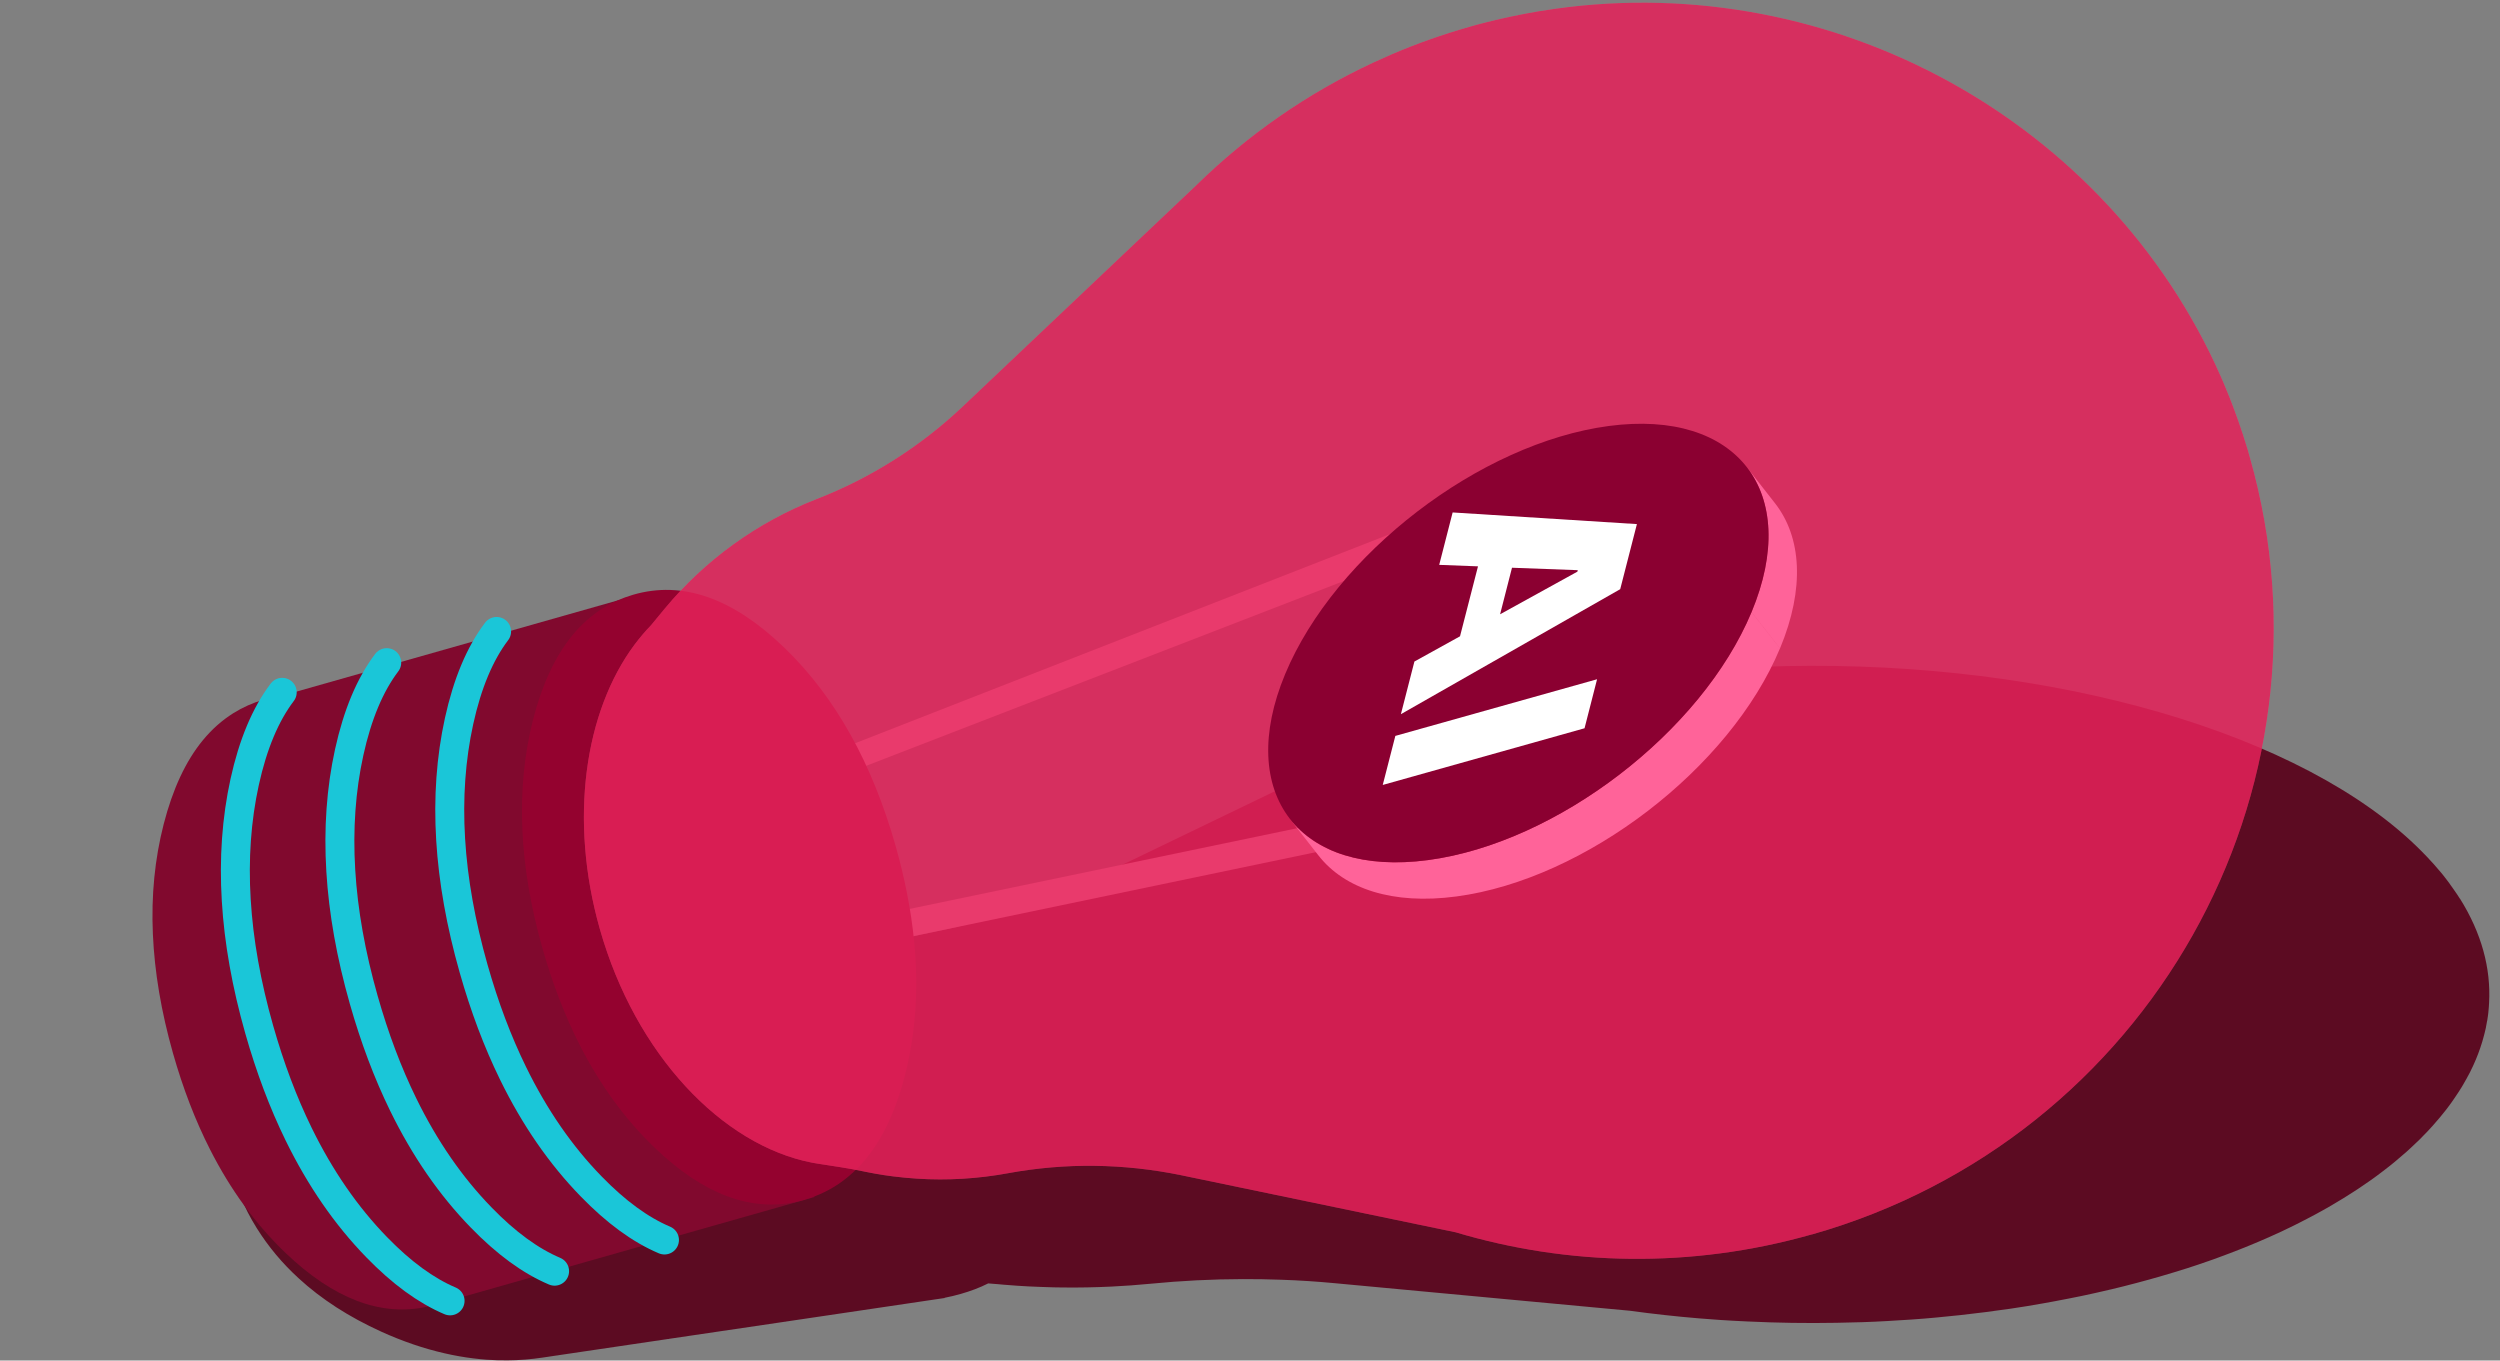 <svg width="147" height="80" viewBox="0 0 147 80" fill="none" xmlns="http://www.w3.org/2000/svg">
<rect x="0" y="0" width="147" height="80" fill="#808080" stroke="none"/>
<g clip-path="url(#clip0_42_1031)">
<g clip-path="url(#clip1_42_1031)">
<path d="M144.649 52.855C144.595 52.77 144.545 52.684 144.487 52.603C144.458 52.562 144.429 52.518 144.4 52.477C144.35 52.4 144.296 52.318 144.237 52.241C144.204 52.196 144.175 52.147 144.138 52.102C144.129 52.09 144.117 52.074 144.104 52.057C144.046 51.964 143.975 51.874 143.905 51.781C143.863 51.719 143.813 51.658 143.767 51.601C143.676 51.483 143.585 51.365 143.489 51.255C143.481 51.243 143.468 51.231 143.456 51.219C143.339 51.076 143.214 50.934 143.09 50.795C142.961 50.648 142.824 50.502 142.686 50.359C142.483 50.144 142.266 49.932 142.05 49.72C141.942 49.614 141.83 49.508 141.717 49.407C134.316 42.61 119.217 38.599 103.524 39.21C103.054 39.226 102.58 39.251 102.11 39.275C102.106 39.275 102.101 39.275 102.093 39.275C102.051 39.275 102.014 39.275 101.972 39.279C101.723 39.291 101.473 39.308 101.224 39.324C101.22 39.324 101.216 39.324 101.211 39.324C100.954 39.34 100.7 39.357 100.442 39.377C100.413 39.377 100.376 39.377 100.342 39.385C100.076 39.406 99.81 39.43 99.544 39.45C99.511 39.45 99.478 39.45 99.444 39.458C99.411 39.458 99.378 39.458 99.344 39.467C99.124 39.487 98.9 39.507 98.671 39.532C98.546 39.544 98.417 39.556 98.292 39.568C98.08 39.589 97.868 39.613 97.656 39.638C97.536 39.65 97.415 39.662 97.299 39.678C97.153 39.695 97.003 39.711 96.858 39.731C96.625 39.76 96.392 39.788 96.159 39.821C96.118 39.821 96.072 39.829 96.03 39.837C96.005 39.837 95.984 39.837 95.964 39.845C95.943 39.845 95.922 39.845 95.897 39.853C95.785 39.87 95.673 39.882 95.564 39.898C95.398 39.919 95.228 39.947 95.061 39.971H95.057C93.394 40.22 91.793 40.513 90.254 40.851C90.059 40.892 89.868 40.937 89.68 40.981C89.585 41.002 89.489 41.022 89.394 41.047C89.298 41.067 89.207 41.087 89.111 41.112C89.023 41.132 88.94 41.152 88.853 41.177C88.683 41.218 88.512 41.258 88.342 41.303C88.287 41.315 88.238 41.328 88.188 41.344C88.109 41.36 88.034 41.38 87.959 41.401C87.581 41.498 87.206 41.6 86.832 41.702H86.828C86.333 41.841 85.847 41.987 85.368 42.134C85.123 42.207 84.886 42.284 84.649 42.362C84.362 42.456 84.079 42.549 83.801 42.647C83.792 42.647 83.784 42.647 83.776 42.655C83.759 42.659 83.743 42.663 83.726 42.671C83.564 42.724 83.401 42.781 83.239 42.842C83.14 42.875 83.044 42.911 82.948 42.948C82.948 42.948 82.944 42.948 82.94 42.948C82.823 42.989 82.707 43.03 82.591 43.074C82.582 43.074 82.57 43.078 82.562 43.083C82.345 43.16 82.129 43.245 81.913 43.331C81.692 43.412 81.476 43.498 81.26 43.587H81.256C80.823 43.767 80.399 43.942 79.988 44.125C79.572 44.308 79.164 44.492 78.769 44.683C78.57 44.776 78.374 44.874 78.179 44.972L63.791 51.911C61.188 53.165 58.111 54.159 54.726 54.835C52.888 55.205 51.162 55.686 49.59 56.264C49.395 56.337 49.2 56.41 49.008 56.488C48.817 56.561 48.626 56.639 48.439 56.72C48.252 56.797 48.069 56.879 47.886 56.96C47.886 56.96 47.883 56.96 47.877 56.96C47.698 57.042 47.52 57.123 47.349 57.209C47.349 57.209 47.348 57.209 47.345 57.209C47.166 57.29 46.996 57.376 46.825 57.461C46.646 57.551 46.476 57.64 46.305 57.734C45.312 57.685 44.326 57.734 43.353 57.88C43.012 57.933 42.679 57.995 42.363 58.068C42.359 58.068 42.359 58.068 42.355 58.068L34.891 59.171L34.837 59.082C34.779 59.123 34.72 59.167 34.666 59.208H34.654L28.038 60.189L27.984 60.096C27.926 60.136 27.867 60.181 27.809 60.222H27.801L21.518 61.154L21.46 61.061C21.405 61.097 21.356 61.138 21.302 61.175C21.302 61.175 21.302 61.175 21.297 61.175C20.969 61.199 20.645 61.24 20.316 61.289C19.634 61.391 19.002 61.537 18.42 61.724C17.726 61.949 17.102 62.23 16.553 62.572C15.505 63.223 14.723 64.09 14.207 65.174C13.696 66.245 13.517 67.377 13.675 68.561C13.829 69.726 14.303 70.948 15.102 72.222C15.775 73.297 16.594 74.279 17.555 75.158C18.894 76.392 20.52 77.439 22.42 78.302C23.676 78.872 24.919 79.296 26.15 79.576C26.433 79.642 26.716 79.699 26.998 79.748C27.539 79.845 28.08 79.91 28.616 79.951H28.62C29.032 79.98 29.439 79.992 29.847 79.988C30.541 79.984 31.232 79.927 31.914 79.825L32.783 79.695C32.783 79.695 32.808 79.699 32.82 79.703L32.812 79.691L39.303 78.73C39.303 78.73 39.328 78.734 39.34 78.738L39.332 78.725L46.16 77.716C46.16 77.716 46.181 77.72 46.193 77.724L46.185 77.712L54.946 76.412L55.549 76.323L55.541 76.311C56.185 76.184 56.784 76.013 57.329 75.806C57.603 75.704 57.861 75.586 58.107 75.464C58.256 75.472 58.402 75.488 58.552 75.5C58.589 75.5 58.631 75.508 58.668 75.508C58.768 75.517 58.872 75.529 58.972 75.537C59.254 75.561 59.537 75.582 59.824 75.602C59.961 75.61 60.099 75.618 60.24 75.627H60.252C60.315 75.627 60.373 75.635 60.435 75.639C60.56 75.643 60.689 75.651 60.814 75.655C60.943 75.659 61.072 75.663 61.196 75.671C61.45 75.68 61.708 75.688 61.961 75.696C62.136 75.696 62.311 75.704 62.489 75.704C62.494 75.704 62.498 75.704 62.502 75.704C63.454 75.716 64.406 75.696 65.355 75.651C66.124 75.614 66.889 75.557 67.65 75.484C69.438 75.309 71.263 75.215 73.085 75.211C73.825 75.211 74.565 75.219 75.305 75.248H75.309C76.386 75.284 77.459 75.354 78.528 75.456L95.839 77.072C97.17 77.255 98.525 77.406 99.897 77.52C100.313 77.553 100.729 77.585 101.149 77.614C101.394 77.63 101.644 77.646 101.893 77.659C102.185 77.675 102.476 77.691 102.767 77.703H102.775C104.497 77.785 106.235 77.813 107.981 77.781C108.484 77.773 108.992 77.76 109.499 77.744C109.981 77.728 110.464 77.707 110.946 77.679C111.428 77.654 111.915 77.622 112.397 77.589C112.884 77.557 113.366 77.516 113.849 77.471C114.331 77.426 114.813 77.378 115.3 77.325C116.269 77.219 117.233 77.093 118.198 76.954C118.847 76.86 119.487 76.754 120.115 76.641C120.344 76.604 120.568 76.563 120.793 76.518C121.076 76.465 121.358 76.412 121.637 76.356C121.891 76.307 122.14 76.254 122.39 76.205C122.456 76.193 122.519 76.176 122.581 76.164C122.818 76.115 123.055 76.062 123.288 76.009C123.542 75.952 123.795 75.895 124.045 75.834C124.07 75.834 124.095 75.826 124.12 75.818C124.369 75.757 124.623 75.696 124.868 75.635C125.891 75.378 126.885 75.101 127.845 74.808C128.062 74.743 128.274 74.678 128.486 74.609C128.498 74.609 128.515 74.6 128.531 74.596C128.706 74.539 128.881 74.482 129.055 74.425C129.114 74.405 129.176 74.385 129.238 74.364C129.434 74.299 129.625 74.234 129.816 74.165C129.825 74.165 129.837 74.161 129.845 74.157C130.033 74.091 130.224 74.022 130.411 73.953C130.448 73.941 130.49 73.924 130.532 73.908C130.723 73.839 130.91 73.77 131.101 73.696C132.765 73.065 134.316 72.373 135.734 71.624C135.863 71.559 135.991 71.489 136.12 71.42C136.445 71.245 136.761 71.07 137.073 70.887C137.214 70.805 137.351 70.724 137.488 70.638C137.705 70.512 137.913 70.382 138.116 70.251C138.287 70.146 138.457 70.036 138.624 69.926C139.131 69.592 139.622 69.246 140.083 68.891C140.591 68.509 141.065 68.114 141.514 67.715C141.597 67.641 141.68 67.568 141.759 67.491C142.117 67.165 142.453 66.831 142.769 66.493C142.869 66.391 142.965 66.285 143.056 66.179C143.339 65.862 143.605 65.544 143.851 65.227C143.896 65.165 143.942 65.104 143.988 65.043C144.108 64.884 144.221 64.726 144.329 64.563C144.404 64.461 144.47 64.355 144.537 64.253C144.591 64.172 144.645 64.086 144.695 64.005C144.711 63.984 144.724 63.96 144.736 63.94C144.774 63.883 144.807 63.822 144.84 63.765C144.915 63.642 144.982 63.52 145.048 63.398C145.119 63.276 145.181 63.154 145.244 63.032C145.306 62.91 145.364 62.783 145.422 62.661C145.481 62.539 145.535 62.413 145.585 62.291C145.776 61.83 145.934 61.366 146.055 60.902C146.075 60.833 146.092 60.759 146.109 60.686C146.134 60.601 146.15 60.511 146.171 60.425C146.175 60.409 146.179 60.389 146.179 60.368C146.204 60.259 146.225 60.145 146.242 60.031C146.246 60.022 146.246 60.014 146.25 60.002C146.262 59.921 146.275 59.835 146.287 59.754C146.296 59.693 146.304 59.627 146.312 59.562C146.325 59.456 146.333 59.35 146.341 59.245C146.35 59.151 146.358 59.057 146.358 58.964C146.47 56.94 145.921 54.875 144.641 52.831L144.649 52.855Z" fill="#5C0B22"/>
</g>
<path d="M45.948 45.397L88.118 28.907L88.719 30.41L46.478 46.752C45.909 46.974 45.338 46.446 45.515 45.87C45.579 45.655 45.742 45.484 45.949 45.401L45.948 45.397Z" fill="#FFCAD9"/>
<path d="M41.418 56.759C41.342 56.319 41.64 55.897 42.084 55.819L86.943 46.477L87.198 48.058L42.361 57.41C41.917 57.488 41.497 57.194 41.421 56.754L41.418 56.759Z" fill="#FFCAD9"/>
<path d="M37.817 34.88L16.564 40.913C16.212 40.961 15.86 41.033 15.509 41.136C14.865 41.323 14.265 41.594 13.711 41.94C13.051 42.356 12.459 42.881 11.928 43.526C10.919 44.751 10.155 46.398 9.625 48.459C9.102 50.498 8.888 52.654 8.989 54.922C9.086 57.15 9.478 59.487 10.173 61.935C10.758 63.997 11.484 65.883 12.348 67.584C13.553 69.96 15.027 71.982 16.775 73.658C18.195 75.021 19.605 75.961 20.999 76.493C21.504 76.687 22.008 76.82 22.509 76.903C22.892 76.967 23.278 76.998 23.654 76.996C24.306 76.995 24.952 76.9 25.6 76.712L47.888 70.385L37.809 34.882L37.817 34.88Z" fill="#81092E"/>
<path d="M47.325 70.545C46.68 70.728 46.031 70.824 45.38 70.828C44.999 70.828 44.617 70.796 44.235 70.736C43.734 70.653 43.233 70.518 42.725 70.325C41.327 69.799 39.92 68.853 38.5 67.49C36.753 65.818 35.279 63.792 34.074 61.417C33.21 59.715 32.484 57.83 31.899 55.768C31.204 53.32 30.808 50.983 30.714 48.754C30.617 46.486 30.828 44.33 31.351 42.291C31.88 40.23 32.65 38.587 33.654 37.358C34.184 36.714 34.777 36.188 35.436 35.772C35.989 35.423 36.587 35.157 37.234 34.969C40.116 34.131 43.061 35.154 46.06 38.027C46.1 38.068 46.144 38.108 46.183 38.145C49.123 41.008 51.282 44.874 52.664 49.745C52.932 50.688 53.156 51.62 53.334 52.533C54.093 56.388 54.05 59.949 53.211 63.218C52.474 66.101 51.265 68.166 49.586 69.417C48.912 69.926 48.158 70.296 47.331 70.535L47.325 70.545Z" fill="#94022F"/>
<path d="M39.071 72.912C37.653 72.311 36.216 71.262 34.756 69.757C32.959 67.911 31.431 65.695 30.165 63.105C29.256 61.247 28.484 59.198 27.849 56.958C27.095 54.302 26.643 51.769 26.498 49.361C26.349 46.91 26.514 44.592 26.994 42.4C27.48 40.187 28.216 38.428 29.201 37.129" stroke="#1AC6D8" stroke-width="1.702" stroke-miterlimit="10" stroke-linecap="round"/>
<path d="M32.61 74.746C31.192 74.145 29.755 73.096 28.295 71.591C26.499 69.745 24.97 67.529 23.704 64.939C22.796 63.081 22.024 61.032 21.388 58.792C20.634 56.136 20.182 53.602 20.038 51.195C19.889 48.744 20.053 46.425 20.533 44.234C21.019 42.021 21.756 40.262 22.74 38.963" stroke="#1AC6D8" stroke-width="1.702" stroke-miterlimit="10" stroke-linecap="round"/>
<path d="M26.465 76.491C25.046 75.89 23.61 74.84 22.149 73.336C20.353 71.49 18.825 69.274 17.558 66.683C16.65 64.825 15.878 62.776 15.242 60.536C14.488 57.88 14.036 55.347 13.892 52.939C13.743 50.489 13.907 48.17 14.387 45.978C14.873 43.765 15.61 42.007 16.595 40.708" stroke="#1AC6D8" stroke-width="1.702" stroke-miterlimit="10" stroke-linecap="round"/>
<path opacity="0.27" d="M106.541 72.582C99.413 74.606 92.187 74.429 85.595 72.459L69.448 69.102C67.769 68.756 66.068 68.572 64.36 68.551C62.656 68.529 60.944 68.678 59.261 68.987C57.494 69.312 55.705 69.419 53.926 69.305C53.687 69.289 53.446 69.269 53.209 69.248C52.971 69.223 52.733 69.199 52.498 69.169C52.309 69.146 52.115 69.121 51.928 69.09C51.661 69.049 51.396 69 51.135 68.95C51.041 68.932 50.946 68.911 50.852 68.894C50.817 68.887 50.779 68.882 50.744 68.872C49.868 68.683 48.98 68.566 48.093 68.424C47.978 68.405 47.864 68.389 47.752 68.365C42.461 67.341 37.365 62.008 35.271 54.63C33.438 48.174 34.384 41.844 37.301 37.917C37.607 37.509 37.931 37.124 38.276 36.769L39.09 35.783C40.273 34.355 41.634 33.082 43.134 32.002C44.631 30.922 46.266 30.029 48.002 29.352C51.199 28.111 54.125 26.256 56.612 23.901L70.372 10.866C73.348 7.95 76.842 5.497 80.768 3.672C81.126 3.506 81.487 3.348 81.847 3.189C83.303 2.567 84.816 2.029 86.383 1.584C86.544 1.538 86.706 1.493 86.859 1.449C86.964 1.419 87.066 1.391 87.173 1.368C87.255 1.345 87.338 1.321 87.419 1.306C87.638 1.252 87.857 1.194 88.078 1.147C88.217 1.108 88.355 1.081 88.493 1.053C88.602 1.023 88.722 1.001 88.832 0.977C89.031 0.933 89.231 0.896 89.43 0.856C89.549 0.834 89.668 0.808 89.787 0.787C89.999 0.747 90.211 0.71 90.42 0.675C90.48 0.658 90.543 0.652 90.606 0.646C90.859 0.607 91.106 0.565 91.359 0.529C91.389 0.521 91.425 0.518 91.452 0.515C107.832 -1.775 123.933 7.114 130.567 22.103C130.69 22.381 130.81 22.66 130.923 22.945C131.036 23.214 131.146 23.488 131.249 23.764C131.256 23.79 131.27 23.81 131.276 23.833C131.362 24.049 131.442 24.275 131.523 24.501C131.568 24.617 131.609 24.734 131.647 24.852C131.708 25.027 131.77 25.202 131.825 25.379C131.87 25.495 131.902 25.61 131.94 25.728C131.991 25.878 132.038 26.029 132.081 26.181C132.104 26.263 132.135 26.343 132.158 26.424C132.204 26.588 132.25 26.748 132.296 26.911C137.861 46.515 126.329 66.969 106.539 72.587L106.541 72.582Z" fill="#FF8DAD"/>
<path opacity="0.8" d="M106.541 72.582C99.413 74.606 92.187 74.429 85.595 72.459L69.448 69.102C67.769 68.756 66.068 68.572 64.36 68.551C62.656 68.529 60.944 68.678 59.261 68.987C57.494 69.312 55.705 69.419 53.926 69.305C53.687 69.289 53.446 69.269 53.209 69.248C52.971 69.223 52.733 69.199 52.498 69.169C52.309 69.146 52.115 69.121 51.928 69.09C51.661 69.049 51.396 69 51.135 68.95C51.041 68.932 50.946 68.911 50.852 68.894C50.817 68.887 50.779 68.882 50.744 68.872C49.868 68.683 48.98 68.566 48.093 68.424C47.978 68.405 47.864 68.389 47.752 68.365C42.461 67.341 37.365 62.008 35.271 54.63C33.438 48.174 34.384 41.844 37.301 37.917C37.607 37.509 37.931 37.124 38.276 36.769L39.09 35.783C40.273 34.355 41.634 33.082 43.134 32.002C44.631 30.922 46.266 30.029 48.002 29.352C51.199 28.111 54.125 26.256 56.612 23.901L70.372 10.866C73.348 7.95 76.842 5.497 80.768 3.672C81.126 3.506 81.487 3.348 81.847 3.189C83.303 2.567 84.816 2.029 86.383 1.584C86.544 1.538 86.706 1.493 86.859 1.449C86.964 1.419 87.066 1.391 87.173 1.368C87.255 1.345 87.338 1.321 87.419 1.306C87.638 1.252 87.857 1.194 88.078 1.147C88.217 1.108 88.355 1.081 88.493 1.053C88.602 1.023 88.722 1.001 88.832 0.977C89.031 0.933 89.231 0.896 89.43 0.856C89.549 0.834 89.668 0.808 89.787 0.787C89.999 0.747 90.211 0.71 90.42 0.675C90.48 0.658 90.543 0.652 90.606 0.646C90.859 0.607 91.106 0.565 91.359 0.529C91.389 0.521 91.425 0.518 91.452 0.515C107.832 -1.775 123.933 7.114 130.567 22.103C130.69 22.381 130.81 22.66 130.923 22.945C131.036 23.214 131.146 23.488 131.249 23.764C131.256 23.79 131.27 23.81 131.276 23.833C131.362 24.049 131.442 24.275 131.523 24.501C131.568 24.617 131.609 24.734 131.647 24.852C131.708 25.027 131.77 25.202 131.825 25.379C131.87 25.495 131.902 25.61 131.94 25.728C131.991 25.878 132.038 26.029 132.081 26.181C132.104 26.263 132.135 26.343 132.158 26.424C132.204 26.588 132.25 26.748 132.296 26.911C137.861 46.515 126.329 66.969 106.539 72.587L106.541 72.582Z" fill="#E31B54"/>
<path fill-rule="evenodd" clip-rule="evenodd" d="M104.376 29.598L102.703 27.459C104.249 29.437 104.47 32.441 102.993 35.988L104.665 38.126C106.142 34.58 105.923 31.579 104.376 29.598ZM75.858 48.169L77.526 50.302C79.054 52.257 81.874 53.215 85.638 52.712C93.213 51.706 101.727 45.174 104.662 38.127L102.989 35.989C100.054 43.036 91.54 49.568 83.965 50.574C80.205 51.076 77.386 50.12 75.858 48.169Z" fill="#FF6399"/>
<path d="M102.993 35.988C100.058 43.035 91.544 49.567 83.969 50.573C76.394 51.579 72.633 46.681 75.568 39.634C78.503 32.587 87.021 26.055 94.596 25.048C102.171 24.042 105.928 28.941 102.993 35.988Z" fill="#8B0031"/>
<path d="M95.266 34.645L82.372 41.994L83.167 38.898L85.849 37.414L86.906 33.301L84.625 33.214L85.415 30.132L96.25 30.817L95.267 34.649L95.266 34.645ZM88.906 33.38L88.205 36.12L92.752 33.612L92.772 33.526L88.907 33.383" fill="white"/>
<path d="M93.171 42.822L81.305 46.155L82.046 43.271L93.908 39.94L93.171 42.822Z" fill="white"/>
</g>
<defs>
<clipPath id="clip0_42_1031">
<rect width="146.383" height="80" fill="white"/>
</clipPath>
<clipPath id="clip1_42_1031">
<rect width="132.766" height="40.851" fill="white" transform="translate(13.617 39.149)"/>
</clipPath>
</defs>
</svg>
